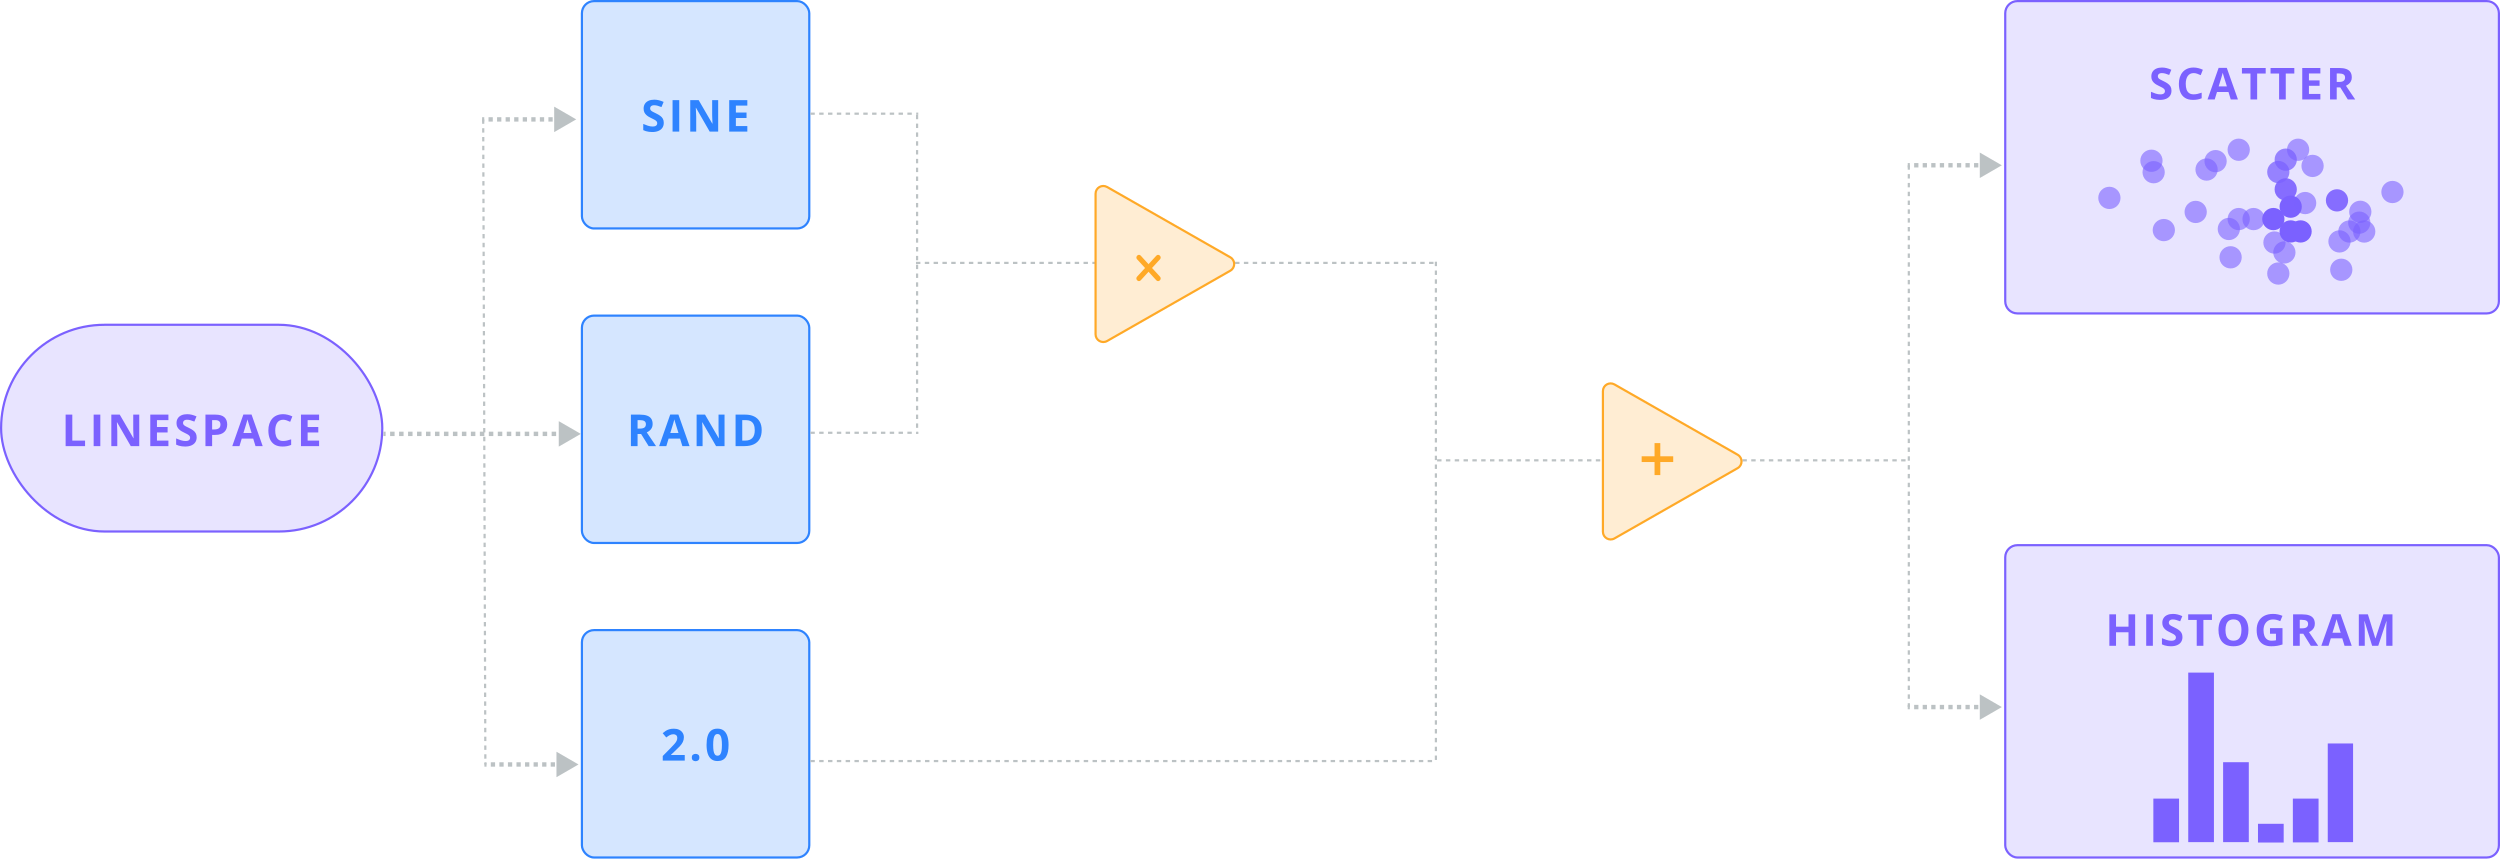 <svg xmlns="http://www.w3.org/2000/svg" width="1134" height="390" fill="none" viewBox="0 0 1134 390"><path fill="#7B61FF" fill-opacity=".17" stroke="#7B61FF" d="M915.074 0.5H1128C1131.04 0.5 1133.5 2.962 1133.5 6V136.661C1133.5 139.699 1131.04 142.161 1128 142.161H915.074C912.037 142.161 909.574 139.699 909.574 136.661V6C909.574 2.962 912.037 0.5 915.074 0.5Z"/><rect width="172.901" height="93.76" x=".5" y="147.326" fill="#7B61FF" fill-opacity=".17" stroke="#7B61FF" rx="46.88"/><path fill="#7B61FF" d="M29.768 202.355V188.078H32.796V199.855H38.587V202.355H29.768ZM42.477 202.355V188.078H45.504V202.355H42.477ZM63.164 202.355H59.316L53.105 191.555H53.018C53.044 192.004 53.066 192.456 53.086 192.912C53.105 193.368 53.125 193.824 53.145 194.279C53.164 194.728 53.184 195.181 53.203 195.637V202.355H50.498V188.078H54.316L60.518 198.771H60.586C60.573 198.329 60.557 197.889 60.537 197.453C60.518 197.017 60.498 196.581 60.478 196.144C60.465 195.708 60.453 195.272 60.439 194.836V188.078H63.164V202.355ZM76.39 202.355H68.168V188.078H76.39V190.559H71.195V193.693H76.029V196.174H71.195V199.855H76.39V202.355ZM89.206 198.391C89.206 199.237 89.001 199.973 88.591 200.598C88.181 201.223 87.582 201.704 86.794 202.043C86.013 202.381 85.062 202.551 83.943 202.551C83.448 202.551 82.963 202.518 82.487 202.453C82.019 202.388 81.566 202.294 81.13 202.17C80.7 202.04 80.29 201.88 79.9 201.691V198.879C80.577 199.178 81.28 199.449 82.009 199.689C82.738 199.93 83.461 200.051 84.177 200.051C84.672 200.051 85.069 199.986 85.368 199.855C85.674 199.725 85.896 199.546 86.032 199.318C86.169 199.09 86.237 198.83 86.237 198.537C86.237 198.179 86.117 197.873 85.876 197.619C85.635 197.365 85.303 197.128 84.88 196.906C84.463 196.685 83.991 196.447 83.464 196.193C83.132 196.037 82.771 195.848 82.38 195.627C81.989 195.399 81.618 195.122 81.267 194.797C80.915 194.471 80.626 194.077 80.398 193.615C80.176 193.146 80.066 192.587 80.066 191.935C80.066 191.083 80.261 190.353 80.652 189.748C81.042 189.143 81.599 188.68 82.322 188.361C83.051 188.036 83.91 187.873 84.9 187.873C85.642 187.873 86.348 187.961 87.019 188.137C87.696 188.306 88.402 188.553 89.138 188.879L88.161 191.232C87.504 190.965 86.915 190.76 86.394 190.617C85.873 190.467 85.342 190.393 84.802 190.393C84.424 190.393 84.102 190.454 83.835 190.578C83.568 190.695 83.366 190.865 83.23 191.086C83.093 191.301 83.025 191.551 83.025 191.838C83.025 192.176 83.122 192.463 83.318 192.697C83.519 192.925 83.819 193.146 84.216 193.361C84.62 193.576 85.121 193.827 85.72 194.113C86.449 194.458 87.071 194.82 87.585 195.197C88.106 195.568 88.506 196.008 88.786 196.516C89.066 197.017 89.206 197.642 89.206 198.391ZM97.755 188.078C99.597 188.078 100.942 188.475 101.788 189.269C102.634 190.057 103.057 191.144 103.057 192.531C103.057 193.156 102.963 193.755 102.774 194.328C102.585 194.894 102.276 195.399 101.846 195.842C101.423 196.284 100.857 196.636 100.147 196.896C99.438 197.15 98.562 197.277 97.52 197.277H96.222V202.355H93.194V188.078H97.755ZM97.598 190.559H96.222V194.797H97.218C97.784 194.797 98.275 194.722 98.692 194.572C99.109 194.422 99.431 194.188 99.659 193.869C99.887 193.55 100.001 193.14 100.001 192.639C100.001 191.935 99.805 191.415 99.415 191.076C99.024 190.731 98.419 190.559 97.598 190.559ZM115.893 202.355L114.858 198.957H109.653L108.618 202.355H105.356L110.395 188.019H114.096L119.155 202.355H115.893ZM114.135 196.418L113.1 193.098C113.035 192.876 112.947 192.593 112.836 192.248C112.732 191.896 112.625 191.542 112.514 191.184C112.41 190.819 112.325 190.503 112.26 190.236C112.195 190.503 112.104 190.835 111.987 191.232C111.876 191.623 111.769 191.994 111.664 192.346C111.56 192.697 111.485 192.948 111.44 193.098L110.414 196.418H114.135ZM128.426 190.393C127.846 190.393 127.332 190.506 126.883 190.734C126.44 190.956 126.066 191.278 125.76 191.701C125.46 192.124 125.232 192.635 125.076 193.234C124.92 193.833 124.842 194.507 124.842 195.256C124.842 196.265 124.965 197.128 125.213 197.844C125.467 198.553 125.857 199.097 126.385 199.475C126.912 199.846 127.592 200.031 128.426 200.031C129.005 200.031 129.585 199.966 130.164 199.836C130.75 199.706 131.385 199.52 132.068 199.279V201.818C131.437 202.079 130.815 202.264 130.203 202.375C129.591 202.492 128.904 202.551 128.143 202.551C126.671 202.551 125.46 202.248 124.51 201.643C123.566 201.031 122.866 200.178 122.41 199.084C121.954 197.984 121.727 196.701 121.727 195.236C121.727 194.156 121.873 193.166 122.166 192.268C122.459 191.369 122.889 190.591 123.455 189.934C124.021 189.276 124.721 188.768 125.555 188.41C126.388 188.052 127.345 187.873 128.426 187.873C129.135 187.873 129.845 187.964 130.555 188.146C131.271 188.322 131.954 188.566 132.605 188.879L131.629 191.34C131.095 191.086 130.558 190.865 130.018 190.676C129.477 190.487 128.947 190.393 128.426 190.393ZM144.738 202.355H136.515V188.078H144.738V190.559H139.543V193.693H144.377V196.174H139.543V199.855H144.738V202.355Z"/><rect width="103.132" height="103.132" x="263.955" y=".5" fill="#2E83FF" fill-opacity=".2" stroke="#2E83FF" rx="5.5"/><path fill="#2E83FF" d="M301.087 55.729C301.087 56.576 300.882 57.311 300.471 57.936C300.061 58.561 299.462 59.043 298.675 59.382C297.893 59.72 296.943 59.889 295.823 59.889C295.328 59.889 294.843 59.857 294.368 59.792C293.899 59.727 293.447 59.632 293.011 59.509C292.581 59.379 292.171 59.219 291.78 59.03V56.218C292.457 56.517 293.16 56.787 293.889 57.028C294.619 57.269 295.341 57.389 296.057 57.389C296.552 57.389 296.949 57.324 297.249 57.194C297.555 57.064 297.776 56.885 297.913 56.657C298.05 56.429 298.118 56.169 298.118 55.876C298.118 55.518 297.998 55.212 297.757 54.958C297.516 54.704 297.184 54.466 296.761 54.245C296.344 54.024 295.872 53.786 295.345 53.532C295.013 53.376 294.651 53.187 294.261 52.966C293.87 52.738 293.499 52.461 293.147 52.136C292.796 51.81 292.506 51.416 292.278 50.954C292.057 50.485 291.946 49.925 291.946 49.274C291.946 48.421 292.141 47.692 292.532 47.087C292.923 46.481 293.479 46.019 294.202 45.7C294.931 45.375 295.79 45.212 296.78 45.212C297.522 45.212 298.229 45.3 298.899 45.475C299.576 45.645 300.283 45.892 301.018 46.218L300.042 48.571C299.384 48.304 298.795 48.099 298.274 47.956C297.753 47.806 297.223 47.731 296.682 47.731C296.305 47.731 295.983 47.793 295.716 47.917C295.449 48.034 295.247 48.203 295.11 48.425C294.973 48.639 294.905 48.89 294.905 49.177C294.905 49.515 295.003 49.802 295.198 50.036C295.4 50.264 295.699 50.485 296.096 50.7C296.5 50.915 297.001 51.166 297.6 51.452C298.33 51.797 298.951 52.158 299.466 52.536C299.986 52.907 300.387 53.347 300.667 53.854C300.947 54.356 301.087 54.981 301.087 55.729ZM305.075 59.694V45.417H308.102V59.694H305.075ZM325.762 59.694H321.914L315.703 48.893H315.615C315.641 49.343 315.664 49.795 315.684 50.251C315.703 50.707 315.723 51.162 315.742 51.618C315.762 52.067 315.781 52.52 315.801 52.975V59.694H313.096V45.417H316.914L323.115 56.11H323.184C323.171 55.667 323.154 55.228 323.135 54.792C323.115 54.356 323.096 53.919 323.076 53.483C323.063 53.047 323.05 52.611 323.037 52.175V45.417H325.762V59.694ZM338.988 59.694H330.765V45.417H338.988V47.897H333.793V51.032H338.627V53.513H333.793V57.194H338.988V59.694Z"/><rect width="223.926" height="141.661" x="909.574" y="247.293" fill="#7B61FF" fill-opacity=".17" stroke="#7B61FF" rx="5.5"/><rect width="103.132" height="103.132" x="263.955" y="285.822" fill="#2E83FF" fill-opacity=".2" stroke="#2E83FF" rx="5.5"/><path fill="#2E83FF" d="M310.605 345.016H300.625V342.917L304.209 339.294C304.931 338.552 305.511 337.933 305.947 337.438C306.39 336.937 306.709 336.481 306.904 336.071C307.106 335.661 307.207 335.222 307.207 334.753C307.207 334.186 307.047 333.763 306.728 333.483C306.416 333.197 305.996 333.054 305.468 333.054C304.915 333.054 304.378 333.181 303.857 333.434C303.336 333.688 302.793 334.05 302.226 334.518L300.586 332.575C300.996 332.224 301.429 331.891 301.884 331.579C302.347 331.266 302.88 331.016 303.486 330.827C304.098 330.632 304.83 330.534 305.683 330.534C306.621 330.534 307.425 330.703 308.095 331.042C308.772 331.38 309.293 331.843 309.658 332.429C310.022 333.008 310.205 333.666 310.205 334.401C310.205 335.189 310.048 335.908 309.736 336.559C309.423 337.21 308.968 337.855 308.369 338.493C307.776 339.131 307.06 339.837 306.22 340.612L304.384 342.341V342.477H310.605V345.016ZM313.812 343.62C313.812 343.008 313.978 342.578 314.31 342.331C314.648 342.084 315.055 341.96 315.53 341.96C315.993 341.96 316.39 342.084 316.722 342.331C317.06 342.578 317.23 343.008 317.23 343.62C317.23 344.206 317.06 344.629 316.722 344.89C316.39 345.15 315.993 345.28 315.53 345.28C315.055 345.28 314.648 345.15 314.31 344.89C313.978 344.629 313.812 344.206 313.812 343.62ZM330.475 337.878C330.475 339.03 330.384 340.059 330.202 340.964C330.026 341.869 329.74 342.637 329.343 343.268C328.952 343.9 328.438 344.382 327.8 344.714C327.162 345.046 326.387 345.212 325.475 345.212C324.33 345.212 323.389 344.922 322.653 344.343C321.917 343.757 321.374 342.917 321.022 341.823C320.671 340.723 320.495 339.408 320.495 337.878C320.495 336.335 320.654 335.016 320.973 333.923C321.299 332.822 321.826 331.979 322.555 331.393C323.285 330.807 324.258 330.515 325.475 330.515C326.615 330.515 327.552 330.807 328.288 331.393C329.03 331.973 329.58 332.813 329.938 333.913C330.296 335.007 330.475 336.328 330.475 337.878ZM323.493 337.878C323.493 338.965 323.552 339.873 323.669 340.602C323.792 341.325 323.998 341.869 324.284 342.233C324.57 342.598 324.968 342.78 325.475 342.78C325.977 342.78 326.371 342.601 326.657 342.243C326.95 341.878 327.158 341.335 327.282 340.612C327.406 339.883 327.468 338.972 327.468 337.878C327.468 336.791 327.406 335.882 327.282 335.153C327.158 334.424 326.95 333.877 326.657 333.513C326.371 333.141 325.977 332.956 325.475 332.956C324.968 332.956 324.57 333.141 324.284 333.513C323.998 333.877 323.792 334.424 323.669 335.153C323.552 335.882 323.493 336.791 323.493 337.878Z"/><rect width="103.132" height="103.132" x="263.955" y="143.161" fill="#2E83FF" fill-opacity=".2" stroke="#2E83FF" rx="5.5"/><path fill="#2E83FF" d="M290.335 188.078C291.63 188.078 292.698 188.234 293.538 188.547C294.384 188.859 295.013 189.331 295.423 189.963C295.833 190.594 296.038 191.392 296.038 192.355C296.038 193.006 295.914 193.576 295.667 194.064C295.419 194.553 295.094 194.966 294.69 195.305C294.287 195.643 293.85 195.92 293.382 196.135L297.581 202.355H294.221L290.813 196.877H289.202V202.355H286.175V188.078H290.335ZM290.12 190.559H289.202V194.416H290.179C291.181 194.416 291.897 194.25 292.327 193.918C292.763 193.579 292.981 193.085 292.981 192.434C292.981 191.756 292.747 191.275 292.278 190.988C291.816 190.702 291.096 190.559 290.12 190.559ZM309.518 202.355L308.483 198.957H303.278L302.243 202.355H298.981L304.02 188.019H307.721L312.78 202.355H309.518ZM307.76 196.418L306.725 193.098C306.66 192.876 306.572 192.593 306.461 192.248C306.357 191.896 306.25 191.542 306.139 191.184C306.035 190.819 305.95 190.503 305.885 190.236C305.82 190.503 305.729 190.835 305.612 191.232C305.501 191.623 305.394 191.994 305.289 192.346C305.185 192.697 305.11 192.948 305.065 193.098L304.039 196.418H307.76ZM328.652 202.355H324.805L318.594 191.555H318.506C318.532 192.004 318.555 192.456 318.574 192.912C318.594 193.368 318.613 193.824 318.633 194.279C318.652 194.728 318.672 195.181 318.691 195.637V202.355H315.986V188.078H319.805L326.006 198.771H326.074C326.061 198.329 326.045 197.889 326.025 197.453C326.006 197.017 325.986 196.581 325.967 196.144C325.954 195.708 325.941 195.272 325.928 194.836V188.078H328.652V202.355ZM345.502 195.08C345.502 196.688 345.192 198.032 344.574 199.113C343.962 200.187 343.073 200.998 341.908 201.545C340.742 202.085 339.339 202.355 337.699 202.355H333.656V188.078H338.138C339.636 188.078 340.935 188.345 342.035 188.879C343.135 189.406 343.988 190.191 344.593 191.232C345.199 192.268 345.502 193.55 345.502 195.08ZM342.357 195.158C342.357 194.103 342.201 193.238 341.888 192.56C341.582 191.877 341.127 191.372 340.521 191.047C339.922 190.721 339.18 190.559 338.295 190.559H336.683V199.855H337.982C339.46 199.855 340.557 199.462 341.273 198.674C341.996 197.886 342.357 196.714 342.357 195.158Z"/><path fill="#BCC2C4" d="M263.455 196.81L258.455 193.923V199.697L263.455 196.81ZM173.901 197.31H174.919V196.31H173.901V197.31ZM176.954 197.31H178.989V196.31H176.954V197.31ZM181.024 197.31H183.06V196.31H181.024V197.31ZM185.095 197.31H187.13V196.31H185.095V197.31ZM189.166 197.31H191.201V196.31H189.166V197.31ZM193.236 197.31H195.272V196.31H193.236V197.31ZM197.307 197.31H199.342V196.31H197.307V197.31ZM201.378 197.31H203.413V196.31H201.378V197.31ZM205.448 197.31H207.484V196.31H205.448V197.31ZM209.519 197.31H211.554V196.31H209.519V197.31ZM213.589 197.31H215.625V196.31H213.589V197.31ZM217.66 197.31H219.695V196.31H217.66V197.31ZM221.731 197.31H223.766V196.31H221.731V197.31ZM225.801 197.31H227.837V196.31H225.801V197.31ZM229.872 197.31H231.907V196.31H229.872V197.31ZM233.943 197.31H235.978V196.31H233.943V197.31ZM238.013 197.31H240.049V196.31H238.013V197.31ZM242.084 197.31H244.119V196.31H242.084V197.31ZM246.154 197.31H248.19V196.31H246.154V197.31ZM250.225 197.31H252.26V196.31H250.225V197.31ZM254.296 197.31H256.331V196.31H254.296V197.31ZM258.366 197.31H260.402V196.31H258.366V197.31ZM263.455 196.81L253.455 191.036V202.583L263.455 196.81ZM173.901 197.81H174.919V195.81H173.901V197.81ZM176.954 197.81H178.989V195.81H176.954V197.81ZM181.024 197.81H183.06V195.81H181.024V197.81ZM185.095 197.81H187.13V195.81H185.095V197.81ZM189.166 197.81H191.201V195.81H189.166V197.81ZM193.236 197.81H195.272V195.81H193.236V197.81ZM197.307 197.81H199.342V195.81H197.307V197.81ZM201.378 197.81H203.413V195.81H201.378V197.81ZM205.448 197.81H207.484V195.81H205.448V197.81ZM209.519 197.81H211.554V195.81H209.519V197.81ZM213.589 197.81H215.625V195.81H213.589V197.81ZM217.66 197.81H219.695V195.81H217.66V197.81ZM221.731 197.81H223.766V195.81H221.731V197.81ZM225.801 197.81H227.837V195.81H225.801V197.81ZM229.872 197.81H231.907V195.81H229.872V197.81ZM233.943 197.81H235.978V195.81H233.943V197.81ZM238.013 197.81H240.049V195.81H238.013V197.81ZM242.084 197.81H244.119V195.81H242.084V197.81ZM246.154 197.81H248.19V195.81H246.154V197.81ZM250.225 197.81H252.26V195.81H250.225V197.81ZM254.296 197.81H256.331V195.81H254.296V197.81ZM258.366 197.81H260.402V195.81H258.366V197.81Z"/><line x1="219.178" x2="220.163" y1="54.147" y2="346.759" stroke="#BCC2C4" stroke-dasharray="2 2"/><line x1="415.988" x2="415.988" y1="52.066" y2="196.81" stroke="#BCC2C4" stroke-dasharray="2 2"/><path fill="#BCC2C4" d="M261.372 54.149L256.372 51.262V57.035L261.372 54.149ZM218.678 54.649H219.648V53.649H218.678V54.649ZM221.589 54.649H223.529V53.649H221.589V54.649ZM225.47 54.649H227.411V53.649H225.47V54.649ZM229.351 54.649H231.292V53.649H229.351V54.649ZM233.233 54.649H235.173V53.649H233.233V54.649ZM237.114 54.649H239.055V53.649H237.114V54.649ZM240.995 54.649H242.936V53.649H240.995V54.649ZM244.876 54.649H246.817V53.649H244.876V54.649ZM248.758 54.649H250.698V53.649H248.758V54.649ZM252.639 54.649H254.58V53.649H252.639V54.649ZM256.52 54.649H258.461V53.649H256.52V54.649ZM261.372 54.149L251.372 48.375V59.922L261.372 54.149ZM218.678 55.149H219.648V53.149H218.678V55.149ZM221.589 55.149H223.529V53.149H221.589V55.149ZM225.47 55.149H227.411V53.149H225.47V55.149ZM229.351 55.149H231.292V53.149H229.351V55.149ZM233.233 55.149H235.173V53.149H233.233V55.149ZM237.114 55.149H239.055V53.149H237.114V55.149ZM240.995 55.149H242.936V53.149H240.995V55.149ZM244.876 55.149H246.817V53.149H244.876V55.149ZM248.758 55.149H250.698V53.149H248.758V55.149ZM252.639 55.149H254.58V53.149H252.639V55.149ZM256.52 55.149H258.461V53.149H256.52V55.149Z"/><line x1="865.839" x2="865.839" y1="74.975" y2="320.727" stroke="#BCC2C4" stroke-dasharray="2 2"/><path fill="#BCC2C4" d="M908.033 74.975L903.033 72.088V77.862L908.033 74.975ZM865.339 75.475H866.309V74.475H865.339V75.475ZM868.25 75.475H870.19V74.475H868.25V75.475ZM872.131 75.475H874.072V74.475H872.131V75.475ZM876.012 75.475H877.953V74.475H876.012V75.475ZM879.894 75.475H881.834V74.475H879.894V75.475ZM883.775 75.475H885.716V74.475H883.775V75.475ZM887.656 75.475H889.597V74.475H887.656V75.475ZM891.538 75.475H893.478V74.475H891.538V75.475ZM895.419 75.475H897.36V74.475H895.419V75.475ZM899.3 75.475H901.241V74.475H899.3V75.475ZM903.181 75.475H905.122V74.475H903.181V75.475ZM908.033 74.975L898.033 69.202V80.749L908.033 74.975ZM865.339 75.975H866.309V73.975H865.339V75.975ZM868.25 75.975H870.19V73.975H868.25V75.975ZM872.131 75.975H874.072V73.975H872.131V75.975ZM876.012 75.975H877.953V73.975H876.012V75.975ZM879.894 75.975H881.834V73.975H879.894V75.975ZM883.775 75.975H885.716V73.975H883.775V75.975ZM887.656 75.975H889.597V73.975H887.656V75.975ZM891.538 75.975H893.478V73.975H891.538V75.975ZM895.419 75.975H897.36V73.975H895.419V75.975ZM899.3 75.975H901.241V73.975H899.3V75.975ZM903.181 75.975H905.122V73.975H903.181V75.975Z"/><path fill="#BCC2C4" d="M908.033 320.727L903.033 317.841V323.614L908.033 320.727ZM865.339 321.227H866.309V320.227H865.339V321.227ZM868.25 321.227H870.19V320.227H868.25V321.227ZM872.131 321.227H874.072V320.227H872.131V321.227ZM876.012 321.227H877.953V320.227H876.012V321.227ZM879.894 321.227H881.834V320.227H879.894V321.227ZM883.775 321.227H885.716V320.227H883.775V321.227ZM887.656 321.227H889.597V320.227H887.656V321.227ZM891.538 321.227H893.478V320.227H891.538V321.227ZM895.419 321.227H897.36V320.227H895.419V321.227ZM899.3 321.227H901.241V320.227H899.3V321.227ZM903.181 321.227H905.122V320.227H903.181V321.227ZM908.033 320.727L898.033 314.954V326.501L908.033 320.727ZM865.339 321.727H866.309V319.727H865.339V321.727ZM868.25 321.727H870.19V319.727H868.25V321.727ZM872.131 321.727H874.072V319.727H872.131V321.727ZM876.012 321.727H877.953V319.727H876.012V321.727ZM879.894 321.727H881.834V319.727H879.894V321.727ZM883.775 321.727H885.716V319.727H883.775V321.727ZM887.656 321.727H889.597V319.727H887.656V321.727ZM891.538 321.727H893.478V319.727H891.538V321.727ZM895.419 321.727H897.36V319.727H895.419V321.727ZM899.3 321.727H901.241V319.727H899.3V321.727ZM903.181 321.727H905.122V319.727H903.181V321.727Z"/><line x1="367.587" x2="416.529" y1="51.566" y2="51.566" stroke="#BCC2C4" stroke-dasharray="2 2"/><line x1="651.327" x2="651.327" y1="118.711" y2="345.719" stroke="#BCC2C4" stroke-dasharray="2 2"/><line x1="560.231" x2="651.868" y1="119.252" y2="119.252" stroke="#BCC2C4" stroke-dasharray="2 2"/><line x1="415.488" x2="496.711" y1="119.252" y2="119.252" stroke="#BCC2C4" stroke-dasharray="2 2"/><line x1="651.868" x2="726.843" y1="208.806" y2="208.806" stroke="#BCC2C4" stroke-dasharray="2 2"/><line x1="790.364" x2="865.339" y1="208.806" y2="208.806" stroke="#BCC2C4" stroke-dasharray="2 2"/><line x1="367.587" x2="416.529" y1="196.31" y2="196.31" stroke="#BCC2C4" stroke-dasharray="2 2"/><path fill="#FFA927" fill-opacity=".2" stroke="#FFA927" d="M558.062 122.792L502.185 154.681C499.852 156.013 496.95 154.328 496.95 151.642V87.863C496.95 85.176 499.852 83.491 502.185 84.823L558.062 116.712C560.415 118.055 560.415 121.449 558.062 122.792Z"/><g clip-path="url(#clip0_97_3)"><path fill="#FFA927" d="M515.777 117.617L523.431 125.969L524.525 127.156C525.545 128.27 527.201 126.614 526.18 125.5L518.516 117.149L517.433 115.951C516.413 114.837 514.757 116.503 515.777 117.617Z"/><path fill="#FFA927" d="M524.525 115.951L516.86 124.313L515.767 125.5C514.746 126.614 516.402 128.27 517.423 127.156L525.087 118.804L526.18 117.617C527.201 116.503 525.545 114.847 524.525 115.962V115.951Z"/></g><path fill="#FFA927" fill-opacity=".2" stroke="#FFA927" d="M788.194 212.346L732.318 244.235C729.984 245.567 727.083 243.882 727.083 241.195V177.416C727.083 174.73 729.984 173.045 732.318 174.377L788.194 206.266C790.548 207.609 790.548 211.002 788.194 212.346Z"/><path fill="#FFA927" d="M753.109 206.971H758.968V209.579H753.109V215.497H750.502V209.579H744.657V206.971H750.502V200.995H753.109V206.971Z"/><path fill="#7B61FF" d="M984.984 41.151C984.984 41.997 984.779 42.733 984.369 43.358C983.958 43.983 983.359 44.465 982.572 44.803C981.79 45.142 980.84 45.311 979.72 45.311C979.225 45.311 978.74 45.279 978.265 45.213C977.796 45.148 977.344 45.054 976.908 44.93C976.478 44.8 976.068 44.641 975.677 44.452V41.639C976.354 41.939 977.057 42.209 977.787 42.45C978.516 42.691 979.238 42.811 979.954 42.811C980.449 42.811 980.846 42.746 981.146 42.616C981.452 42.486 981.673 42.306 981.81 42.079C981.947 41.851 982.015 41.59 982.015 41.297C982.015 40.939 981.895 40.633 981.654 40.379C981.413 40.126 981.081 39.888 980.658 39.666C980.241 39.445 979.769 39.208 979.242 38.954C978.91 38.797 978.548 38.609 978.158 38.387C977.767 38.159 977.396 37.883 977.044 37.557C976.693 37.232 976.403 36.838 976.175 36.376C975.954 35.907 975.843 35.347 975.843 34.696C975.843 33.843 976.038 33.114 976.429 32.508C976.82 31.903 977.376 31.441 978.099 31.122C978.828 30.796 979.688 30.633 980.677 30.633C981.419 30.633 982.126 30.721 982.796 30.897C983.473 31.066 984.18 31.314 984.915 31.639L983.939 33.993C983.281 33.726 982.692 33.521 982.171 33.377C981.65 33.228 981.12 33.153 980.579 33.153C980.202 33.153 979.88 33.215 979.613 33.338C979.346 33.456 979.144 33.625 979.007 33.846C978.871 34.061 978.802 34.312 978.802 34.598C978.802 34.937 978.9 35.223 979.095 35.458C979.297 35.685 979.596 35.907 979.994 36.122C980.397 36.336 980.899 36.587 981.497 36.873C982.227 37.219 982.848 37.58 983.363 37.958C983.884 38.329 984.284 38.768 984.564 39.276C984.844 39.777 984.984 40.402 984.984 41.151ZM995.036 33.153C994.457 33.153 993.942 33.267 993.493 33.495C993.05 33.716 992.676 34.038 992.37 34.461C992.071 34.885 991.843 35.396 991.687 35.995C991.53 36.594 991.452 37.267 991.452 38.016C991.452 39.025 991.576 39.888 991.823 40.604C992.077 41.314 992.468 41.857 992.995 42.235C993.522 42.606 994.203 42.791 995.036 42.791C995.616 42.791 996.195 42.726 996.774 42.596C997.36 42.466 997.995 42.28 998.679 42.04V44.579C998.047 44.839 997.425 45.025 996.813 45.135C996.201 45.252 995.515 45.311 994.753 45.311C993.282 45.311 992.071 45.008 991.12 44.403C990.176 43.791 989.476 42.938 989.021 41.844C988.565 40.744 988.337 39.461 988.337 37.997C988.337 36.916 988.483 35.926 988.776 35.028C989.069 34.129 989.499 33.351 990.065 32.694C990.632 32.036 991.332 31.529 992.165 31.17C992.998 30.812 993.955 30.633 995.036 30.633C995.746 30.633 996.455 30.724 997.165 30.907C997.881 31.082 998.565 31.327 999.216 31.639L998.239 34.1C997.705 33.846 997.168 33.625 996.628 33.436C996.088 33.247 995.557 33.153 995.036 33.153ZM1011.87 45.116L1010.83 41.717H1005.63L1004.59 45.116H1001.33L1006.37 30.78H1010.07L1015.13 45.116H1011.87ZM1010.11 39.178L1009.07 35.858C1009.01 35.637 1008.92 35.353 1008.81 35.008C1008.71 34.657 1008.6 34.302 1008.49 33.944C1008.38 33.579 1008.3 33.264 1008.23 32.997C1008.17 33.264 1008.08 33.596 1007.96 33.993C1007.85 34.383 1007.74 34.754 1007.64 35.106C1007.53 35.458 1007.46 35.708 1007.41 35.858L1006.39 39.178H1010.11ZM1023.84 45.116H1020.81V33.358H1016.94V30.838H1027.72V33.358H1023.84V45.116ZM1036.82 45.116H1033.8V33.358H1029.92V30.838H1040.7V33.358H1036.82V45.116ZM1052.52 45.116H1044.3V30.838H1052.52V33.319H1047.33V36.454H1052.16V38.934H1047.33V42.616H1052.52V45.116ZM1061.07 30.838C1062.36 30.838 1063.43 30.995 1064.27 31.307C1065.12 31.62 1065.75 32.092 1066.16 32.723C1066.57 33.355 1066.77 34.152 1066.77 35.116C1066.77 35.767 1066.65 36.336 1066.4 36.825C1066.15 37.313 1065.83 37.726 1065.42 38.065C1065.02 38.404 1064.58 38.68 1064.12 38.895L1068.32 45.116H1064.96L1061.55 39.637H1059.94V45.116H1056.91V30.838H1061.07ZM1060.85 33.319H1059.94V37.176H1060.91C1061.92 37.176 1062.63 37.01 1063.06 36.678C1063.5 36.34 1063.72 35.845 1063.72 35.194C1063.72 34.517 1063.48 34.035 1063.01 33.748C1062.55 33.462 1061.83 33.319 1060.85 33.319Z"/><path fill="#7B61FF" d="M968.503 292.95H965.485V286.788H959.831V292.95H956.803V278.673H959.831V284.269H965.485V278.673H968.503V292.95ZM973.516 292.95V278.673H976.543V292.95H973.516ZM989.965 288.986C989.965 289.832 989.76 290.568 989.349 291.193C988.939 291.818 988.34 292.299 987.553 292.638C986.771 292.976 985.821 293.146 984.701 293.146C984.206 293.146 983.721 293.113 983.246 293.048C982.777 292.983 982.325 292.889 981.889 292.765C981.459 292.635 981.049 292.475 980.658 292.286V289.474C981.335 289.773 982.038 290.044 982.767 290.284C983.497 290.525 984.219 290.646 984.935 290.646C985.43 290.646 985.827 290.581 986.127 290.45C986.433 290.32 986.654 290.141 986.791 289.913C986.928 289.685 986.996 289.425 986.996 289.132C986.996 288.774 986.876 288.468 986.635 288.214C986.394 287.96 986.062 287.723 985.639 287.501C985.222 287.28 984.75 287.042 984.223 286.788C983.891 286.632 983.529 286.443 983.139 286.222C982.748 285.994 982.377 285.717 982.025 285.392C981.674 285.066 981.384 284.672 981.156 284.21C980.935 283.741 980.824 283.182 980.824 282.531C980.824 281.678 981.019 280.948 981.41 280.343C981.801 279.738 982.357 279.275 983.08 278.956C983.809 278.631 984.669 278.468 985.658 278.468C986.4 278.468 987.107 278.556 987.777 278.732C988.454 278.901 989.161 279.148 989.896 279.474L988.92 281.827C988.262 281.56 987.673 281.355 987.152 281.212C986.631 281.062 986.101 280.988 985.56 280.988C985.183 280.988 984.861 281.049 984.594 281.173C984.327 281.29 984.125 281.46 983.988 281.681C983.851 281.896 983.783 282.146 983.783 282.433C983.783 282.771 983.881 283.058 984.076 283.292C984.278 283.52 984.577 283.741 984.974 283.956C985.378 284.171 985.879 284.422 986.478 284.708C987.208 285.053 987.829 285.415 988.344 285.792C988.864 286.163 989.265 286.603 989.545 287.111C989.825 287.612 989.965 288.237 989.965 288.986ZM999.46 292.95H996.433V281.193H992.556V278.673H1003.34V281.193H999.46V292.95ZM1019.89 285.792C1019.89 286.892 1019.76 287.895 1019.48 288.8C1019.21 289.698 1018.79 290.473 1018.23 291.124C1017.68 291.775 1016.98 292.277 1016.12 292.628C1015.27 292.973 1014.26 293.146 1013.1 293.146C1011.93 293.146 1010.92 292.973 1010.07 292.628C1009.22 292.277 1008.51 291.775 1007.95 291.124C1007.4 290.473 1006.98 289.695 1006.71 288.79C1006.44 287.885 1006.3 286.879 1006.3 285.773C1006.3 284.295 1006.54 283.009 1007.02 281.915C1007.51 280.815 1008.26 279.962 1009.27 279.357C1010.28 278.751 1011.56 278.448 1013.12 278.448C1014.67 278.448 1015.94 278.751 1016.93 279.357C1017.94 279.962 1018.68 280.815 1019.16 281.915C1019.65 283.016 1019.89 284.308 1019.89 285.792ZM1009.47 285.792C1009.47 286.788 1009.6 287.648 1009.84 288.37C1010.1 289.087 1010.49 289.64 1011.03 290.031C1011.56 290.415 1012.25 290.607 1013.1 290.607C1013.96 290.607 1014.65 290.415 1015.19 290.031C1015.72 289.64 1016.11 289.087 1016.35 288.37C1016.6 287.648 1016.72 286.788 1016.72 285.792C1016.72 284.295 1016.44 283.116 1015.88 282.257C1015.32 281.398 1014.4 280.968 1013.12 280.968C1012.26 280.968 1011.57 281.163 1011.03 281.554C1010.49 281.938 1010.1 282.491 1009.84 283.214C1009.6 283.93 1009.47 284.79 1009.47 285.792ZM1029.67 284.933H1035.34V292.335C1034.59 292.583 1033.81 292.781 1033 292.931C1032.2 293.074 1031.28 293.146 1030.26 293.146C1028.84 293.146 1027.63 292.866 1026.65 292.306C1025.66 291.746 1024.9 290.919 1024.39 289.825C1023.88 288.732 1023.62 287.387 1023.62 285.792C1023.62 284.295 1023.9 282.999 1024.48 281.906C1025.06 280.812 1025.9 279.965 1027.01 279.366C1028.12 278.767 1029.48 278.468 1031.08 278.468C1031.83 278.468 1032.58 278.549 1033.32 278.712C1034.05 278.875 1034.72 279.087 1035.32 279.347L1034.31 281.769C1033.88 281.547 1033.38 281.362 1032.82 281.212C1032.26 281.062 1031.67 280.988 1031.06 280.988C1030.18 280.988 1029.42 281.189 1028.76 281.593C1028.12 281.997 1027.62 282.563 1027.26 283.292C1026.91 284.015 1026.73 284.868 1026.73 285.851C1026.73 286.782 1026.86 287.609 1027.11 288.331C1027.37 289.047 1027.77 289.611 1028.32 290.021C1028.86 290.424 1029.57 290.626 1030.45 290.626C1030.88 290.626 1031.24 290.607 1031.54 290.568C1031.84 290.522 1032.12 290.476 1032.38 290.431V287.452H1029.67V284.933ZM1044.3 278.673C1045.6 278.673 1046.67 278.829 1047.51 279.142C1048.35 279.454 1048.98 279.926 1049.39 280.558C1049.8 281.189 1050.01 281.987 1050.01 282.95C1050.01 283.601 1049.88 284.171 1049.64 284.659C1049.39 285.148 1049.06 285.561 1048.66 285.9C1048.26 286.238 1047.82 286.515 1047.35 286.73L1051.55 292.95H1048.19L1044.78 287.472H1043.17V292.95H1040.14V278.673H1044.3ZM1044.09 281.154H1043.17V285.011H1044.15C1045.15 285.011 1045.87 284.845 1046.3 284.513C1046.73 284.174 1046.95 283.68 1046.95 283.029C1046.95 282.351 1046.72 281.87 1046.25 281.583C1045.79 281.297 1045.07 281.154 1044.09 281.154ZM1063.49 292.95L1062.45 289.552H1057.25L1056.21 292.95H1052.95L1057.99 278.615H1061.69L1066.75 292.95H1063.49ZM1061.73 287.013L1060.7 283.693C1060.63 283.471 1060.54 283.188 1060.43 282.843C1060.33 282.491 1060.22 282.137 1060.11 281.779C1060.01 281.414 1059.92 281.098 1059.86 280.831C1059.79 281.098 1059.7 281.43 1059.58 281.827C1059.47 282.218 1059.36 282.589 1059.26 282.941C1059.16 283.292 1059.08 283.543 1059.04 283.693L1058.01 287.013H1061.73ZM1076 292.95L1072.56 281.749H1072.48C1072.49 282.016 1072.51 282.42 1072.53 282.96C1072.57 283.494 1072.6 284.064 1072.62 284.669C1072.65 285.275 1072.66 285.822 1072.66 286.31V292.95H1069.96V278.673H1074.08L1077.46 289.591H1077.52L1081.1 278.673H1085.22V292.95H1082.4V286.193C1082.4 285.743 1082.4 285.226 1082.42 284.64C1082.44 284.054 1082.46 283.497 1082.49 282.97C1082.51 282.436 1082.53 282.036 1082.54 281.769H1082.46L1078.77 292.95H1076Z"/><g clip-path="url(#clip1_97_3)"><path fill="#7B61FF" d="M1031.19 104.42C1033.98 104.42 1036.24 102.157 1036.24 99.367C1036.24 96.576 1033.98 94.313 1031.19 94.313C1028.41 94.313 1026.14 96.576 1026.14 99.367C1026.14 102.157 1028.41 104.42 1031.19 104.42Z"/><path fill="#7B61FF" d="M1039.05 98.805C1041.84 98.805 1044.1 96.543 1044.1 93.752C1044.1 90.961 1041.84 88.699 1039.05 88.699C1036.26 88.699 1034 90.961 1034 93.752C1034 96.543 1036.26 98.805 1039.05 98.805Z"/><path fill="#7B61FF" d="M1039.05 110.034C1041.84 110.034 1044.1 107.772 1044.1 104.981C1044.1 102.19 1041.84 99.928 1039.05 99.928C1036.26 99.928 1034 102.19 1034 104.981C1034 107.772 1036.26 110.034 1039.05 110.034Z"/><path fill="#7B61FF" d="M1043.54 110.034C1046.33 110.034 1048.59 107.772 1048.59 104.981C1048.59 102.19 1046.33 99.928 1043.54 99.928C1040.75 99.928 1038.49 102.19 1038.49 104.981C1038.49 107.772 1040.75 110.034 1043.54 110.034Z"/><path fill="#7B61FF" d="M1060.06 95.942C1062.84 95.942 1065.11 93.679 1065.11 90.888C1065.11 88.098 1062.84 85.835 1060.06 85.835C1057.27 85.835 1055.01 88.098 1055.01 90.888C1055.01 93.679 1057.27 95.942 1060.06 95.942Z" opacity=".9"/><path fill="#7B61FF" d="M1036.81 90.945C1039.59 90.945 1041.85 88.682 1041.85 85.891C1041.85 83.101 1039.59 80.838 1036.81 80.838C1034.02 80.838 1031.76 83.101 1031.76 85.891C1031.76 88.682 1034.02 90.945 1036.81 90.945Z" opacity=".9"/><path fill="#7B61FF" d="M1033.44 83.084C1036.23 83.084 1038.49 80.822 1038.49 78.031C1038.49 75.24 1036.23 72.978 1033.44 72.978C1030.65 72.978 1028.39 75.24 1028.39 78.031C1028.39 80.822 1030.65 83.084 1033.44 83.084Z" opacity=".75"/><path fill="#7B61FF" d="M1036.81 77.47C1039.59 77.47 1041.85 75.207 1041.85 72.416C1041.85 69.626 1039.59 67.363 1036.81 67.363C1034.02 67.363 1031.76 69.626 1031.76 72.416C1031.76 75.207 1034.02 77.47 1036.81 77.47Z" opacity=".75"/><path fill="#7B61FF" d="M1042.42 72.978C1045.2 72.978 1047.47 70.716 1047.47 67.925C1047.47 65.134 1045.2 62.872 1042.42 62.872C1039.63 62.872 1037.37 65.134 1037.37 67.925C1037.37 70.716 1039.63 72.978 1042.42 72.978Z" opacity=".59"/><path fill="#7B61FF" d="M981.505 109.417C984.294 109.417 986.555 107.154 986.555 104.364C986.555 101.573 984.294 99.31 981.505 99.31C978.717 99.31 976.456 101.573 976.456 104.364C976.456 107.154 978.717 109.417 981.505 109.417Z" opacity=".59"/><path fill="#7B61FF" d="M995.958 101.182C998.747 101.182 1001.01 98.92 1001.01 96.129C1001.01 93.338 998.747 91.076 995.958 91.076C993.17 91.076 990.909 93.338 990.909 96.129C990.909 98.92 993.17 101.182 995.958 101.182Z" opacity=".59"/><path fill="#7B61FF" d="M1000.9 81.961C1003.69 81.961 1005.95 79.699 1005.95 76.908C1005.95 74.117 1003.69 71.855 1000.9 71.855C998.107 71.855 995.847 74.117 995.847 76.908C995.847 79.699 998.107 81.961 1000.9 81.961Z" opacity=".59"/><path fill="#7B61FF" d="M1011 108.911C1013.78 108.911 1016.05 106.649 1016.05 103.858C1016.05 101.067 1013.78 98.805 1011 98.805C1008.21 98.805 1005.95 101.067 1005.95 103.858C1005.95 106.649 1008.21 108.911 1011 108.911Z" opacity=".59"/><path fill="#7B61FF" d="M1015.48 104.42C1018.27 104.42 1020.53 102.157 1020.53 99.367C1020.53 96.576 1018.27 94.313 1015.48 94.313C1012.7 94.313 1010.43 96.576 1010.43 99.367C1010.43 102.157 1012.7 104.42 1015.48 104.42Z" opacity=".59"/><path fill="#7B61FF" d="M1022.22 104.42C1025.01 104.42 1027.27 102.157 1027.27 99.367C1027.27 96.576 1025.01 94.313 1022.22 94.313C1019.43 94.313 1017.17 96.576 1017.17 99.367C1017.17 102.157 1019.43 104.42 1022.22 104.42Z" opacity=".59"/><path fill="#7B61FF" d="M1015.48 72.978C1018.27 72.978 1020.53 70.716 1020.53 67.925C1020.53 65.134 1018.27 62.872 1015.48 62.872C1012.7 62.872 1010.43 65.134 1010.43 67.925C1010.43 70.716 1012.7 72.978 1015.48 72.978Z" opacity=".59"/><path fill="#7B61FF" d="M956.818 94.819C959.607 94.819 961.868 92.556 961.868 89.766C961.868 86.975 959.607 84.712 956.818 84.712C954.029 84.712 951.769 86.975 951.769 89.766C951.769 92.556 954.029 94.819 956.818 94.819Z" opacity=".59"/><path fill="#7B61FF" d="M1011.8 121.769C1014.59 121.769 1016.85 119.506 1016.85 116.716C1016.85 113.925 1014.59 111.663 1011.8 111.663C1009.01 111.663 1006.75 113.925 1006.75 116.716C1006.75 119.506 1009.01 121.769 1011.8 121.769Z" opacity=".59"/><path fill="#7B61FF" d="M976.89 83.159C979.679 83.159 981.94 80.897 981.94 78.106C981.94 75.315 979.679 73.053 976.89 73.053C974.101 73.053 971.84 75.315 971.84 78.106C971.84 80.897 974.101 83.159 976.89 83.159Z" opacity=".59"/><path fill="#7B61FF" d="M1004.99 78.153C1007.78 78.153 1010.04 75.89 1010.04 73.1C1010.04 70.309 1007.78 68.046 1004.99 68.046C1002.2 68.046 999.941 70.309 999.941 73.1C999.941 75.89 1002.2 78.153 1004.99 78.153Z" opacity=".59"/><path fill="#7B61FF" d="M975.895 77.975C978.684 77.975 980.945 75.713 980.945 72.922C980.945 70.131 978.684 67.869 975.895 67.869C973.106 67.869 970.845 70.131 970.845 72.922C970.845 75.713 973.106 77.975 975.895 77.975Z" opacity=".59"/><path fill="#7B61FF" d="M1033.44 129.124C1036.23 129.124 1038.49 126.862 1038.49 124.071C1038.49 121.28 1036.23 119.018 1033.44 119.018C1030.65 119.018 1028.39 121.28 1028.39 124.071C1028.39 126.862 1030.65 129.124 1033.44 129.124Z" opacity=".59"/><path fill="#7B61FF" d="M1070.63 101.13C1073.42 101.13 1075.68 98.867 1075.68 96.076C1075.68 93.286 1073.42 91.023 1070.63 91.023C1067.84 91.023 1065.58 93.286 1065.58 96.076C1065.58 98.867 1067.84 101.13 1070.63 101.13Z" opacity=".59"/><path fill="#7B61FF" d="M1085.21 92.146C1088 92.146 1090.26 89.884 1090.26 87.093C1090.26 84.302 1088 82.04 1085.21 82.04C1082.43 82.04 1080.17 84.302 1080.17 87.093C1080.17 89.884 1082.43 92.146 1085.21 92.146Z" opacity=".59"/><path fill="#7B61FF" d="M1048.98 80.311C1051.77 80.311 1054.03 78.048 1054.03 75.257C1054.03 72.467 1051.77 70.204 1048.98 70.204C1046.19 70.204 1043.93 72.467 1043.93 75.257C1043.93 78.048 1046.19 80.311 1048.98 80.311Z" opacity=".59"/><path fill="#7B61FF" d="M1070.16 106.048C1072.94 106.048 1075.21 103.786 1075.21 100.995C1075.21 98.204 1072.94 95.942 1070.16 95.942C1067.37 95.942 1065.11 98.204 1065.11 100.995C1065.11 103.786 1067.37 106.048 1070.16 106.048Z" opacity=".59"/><path fill="#7B61FF" d="M1045.61 97.154C1048.4 97.154 1050.66 94.892 1050.66 92.101C1050.66 89.311 1048.4 87.048 1045.61 87.048C1042.83 87.048 1040.56 89.311 1040.56 92.101C1040.56 94.892 1042.83 97.154 1045.61 97.154Z" opacity=".59"/><path fill="#7B61FF" d="M1031.7 115.065C1034.49 115.065 1036.75 112.803 1036.75 110.012C1036.75 107.221 1034.49 104.959 1031.7 104.959C1028.91 104.959 1026.65 107.221 1026.65 110.012C1026.65 112.803 1028.91 115.065 1031.7 115.065Z" opacity=".59"/><path fill="#7B61FF" d="M1036.19 119.557C1038.98 119.557 1041.24 117.294 1041.24 114.504C1041.24 111.713 1038.98 109.45 1036.19 109.45C1033.4 109.45 1031.14 111.713 1031.14 114.504C1031.14 117.294 1033.4 119.557 1036.19 119.557Z" opacity=".59"/><path fill="#7B61FF" d="M1061.19 114.56C1063.98 114.56 1066.24 112.297 1066.24 109.507C1066.24 106.716 1063.98 104.453 1061.19 104.453C1058.4 104.453 1056.14 106.716 1056.14 109.507C1056.14 112.297 1058.4 114.56 1061.19 114.56Z" opacity=".59"/><path fill="#7B61FF" d="M1065.68 110.068C1068.47 110.068 1070.73 107.806 1070.73 105.015C1070.73 102.224 1068.47 99.962 1065.68 99.962C1062.89 99.962 1060.63 102.224 1060.63 105.015C1060.63 107.806 1062.89 110.068 1065.68 110.068Z" opacity=".59"/><path fill="#7B61FF" d="M1072.41 110.068C1075.2 110.068 1077.46 107.806 1077.46 105.015C1077.46 102.224 1075.2 99.962 1072.41 99.962C1069.62 99.962 1067.36 102.224 1067.36 105.015C1067.36 107.806 1069.62 110.068 1072.41 110.068Z" opacity=".59"/><path fill="#7B61FF" d="M1062 127.417C1064.79 127.417 1067.05 125.155 1067.05 122.364C1067.05 119.573 1064.79 117.311 1062 117.311C1059.21 117.311 1056.95 119.573 1056.95 122.364C1056.95 125.155 1059.21 127.417 1062 127.417Z" opacity=".59"/></g><g clip-path="url(#clip2_97_3)"><path fill="#7B61FF" d="M988.416 362.251H976.76V382.06H988.416V362.251Z"/><path fill="#7B61FF" d="M1004.24 305.107H992.582V381.995H1004.24V305.107Z"/><path fill="#7B61FF" d="M1020.06 345.741H1008.4V381.982H1020.06V345.741Z"/><path fill="#7B61FF" d="M1035.88 373.685H1024.22V382.161H1035.88V373.685Z"/><path fill="#7B61FF" d="M1051.7 362.251H1040.04V382.121H1051.7V362.251Z"/><path fill="#7B61FF" d="M1067.52 337.245H1055.87V381.978H1067.52V337.245Z"/></g><path fill="#BCC2C4" d="M262.413 346.76L257.413 343.874V349.647L262.413 346.76ZM219.719 347.26H220.689V346.26H219.719V347.26ZM222.63 347.26H224.571V346.26H222.63V347.26ZM226.511 347.26H228.452V346.26H226.511V347.26ZM230.393 347.26H232.333V346.26H230.393V347.26ZM234.274 347.26H236.214V346.26H234.274V347.26ZM238.155 347.26H240.096V346.26H238.155V347.26ZM242.036 347.26H243.977V346.26H242.036V347.26ZM245.918 347.26H247.858V346.26H245.918V347.26ZM249.799 347.26H251.74V346.26H249.799V347.26ZM253.68 347.26H255.621V346.26H253.68V347.26ZM257.562 347.26H259.502V346.26H257.562V347.26ZM262.413 346.76L252.413 340.987V352.534L262.413 346.76ZM219.719 347.76H220.689V345.76H219.719V347.76ZM222.63 347.76H224.571V345.76H222.63V347.76ZM226.511 347.76H228.452V345.76H226.511V347.76ZM230.393 347.76H232.333V345.76H230.393V347.76ZM234.274 347.76H236.214V345.76H234.274V347.76ZM238.155 347.76H240.096V345.76H238.155V347.76ZM242.036 347.76H243.977V345.76H242.036V347.76ZM245.918 347.76H247.858V345.76H245.918V347.76ZM249.799 347.76H251.74V345.76H249.799V347.76ZM253.68 347.76H255.621V345.76H253.68V347.76ZM257.562 347.76H259.502V345.76H257.562V347.76Z"/><line x1="367.587" x2="650.827" y1="345.219" y2="345.219" stroke="#BCC2C4" stroke-dasharray="2 2"/><defs><clipPath id="clip0_97_3"><rect width="11.038" height="11.934" fill="#fff" transform="translate(515.455 115.587)"/></clipPath><clipPath id="clip1_97_3"><rect width="138.496" height="78.099" fill="#fff" transform="translate(951.769 51.025)"/></clipPath><clipPath id="clip2_97_3"><rect width="90.595" height="77.058" fill="#fff" transform="translate(976.76 305.107)"/></clipPath></defs></svg>